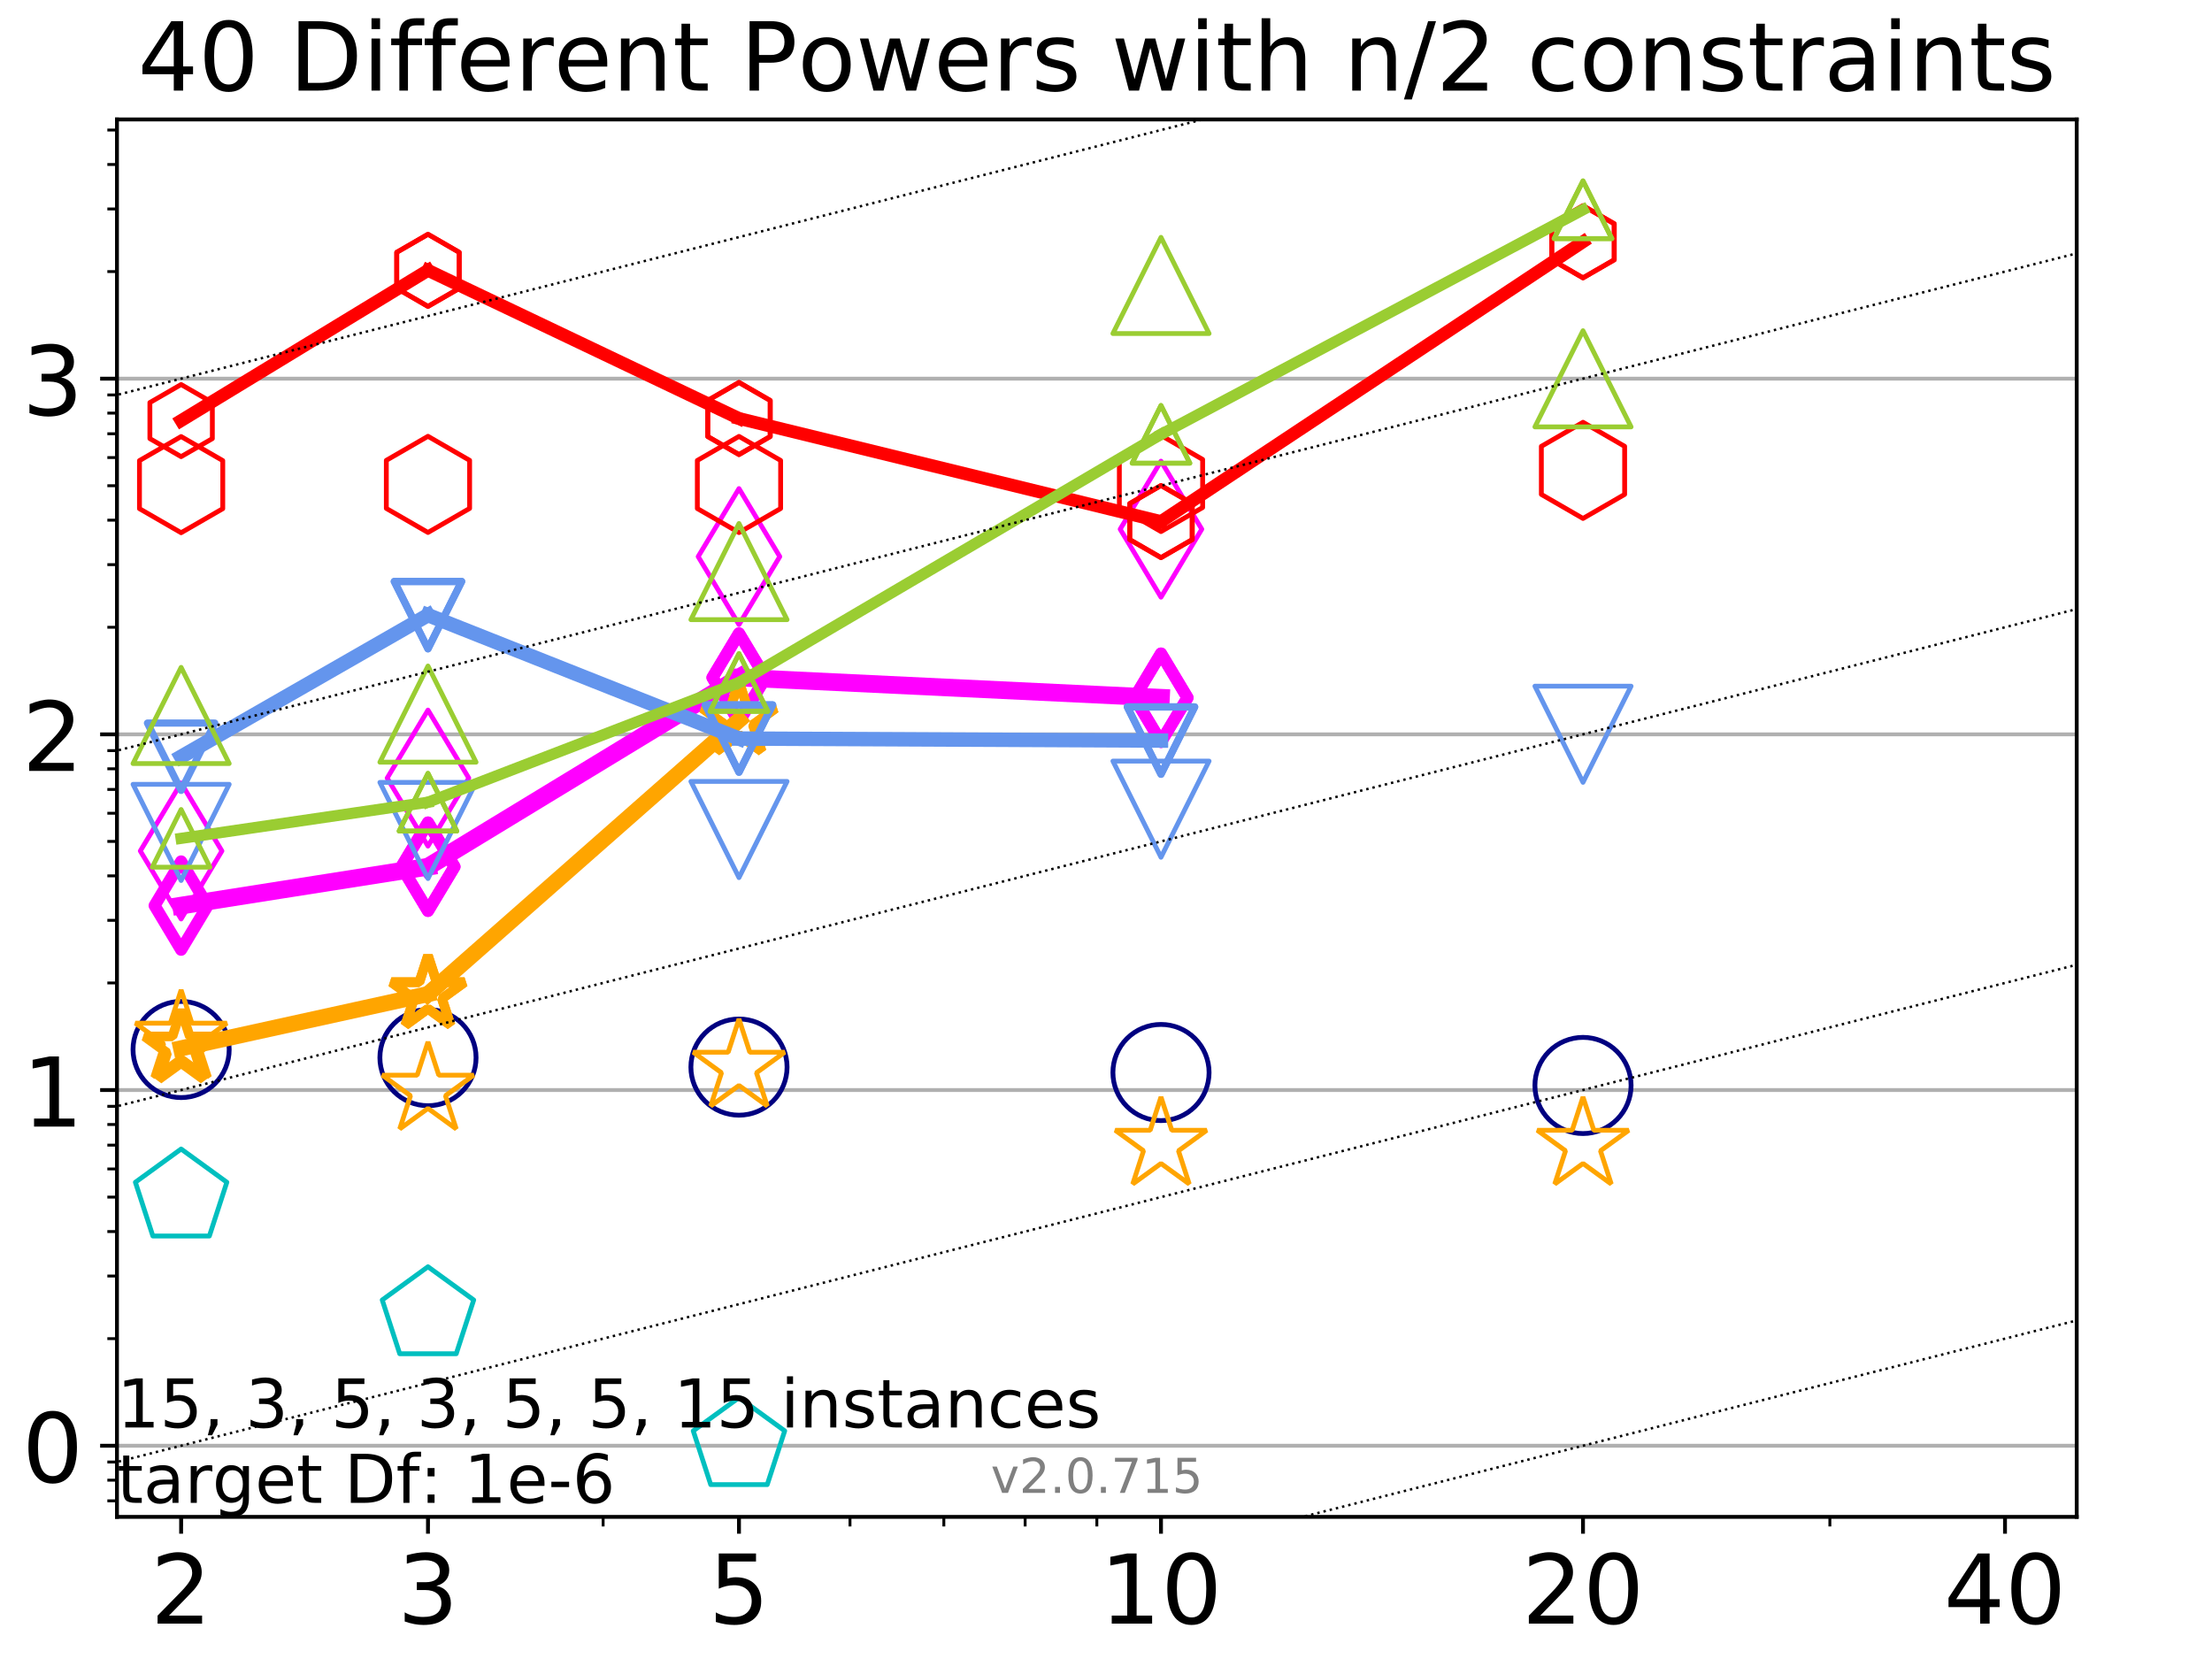 <?xml version="1.0" encoding="utf-8" standalone="no"?>
<!DOCTYPE svg PUBLIC "-//W3C//DTD SVG 1.1//EN"
  "http://www.w3.org/Graphics/SVG/1.1/DTD/svg11.dtd">
<!-- Created with matplotlib (http://matplotlib.org/) -->
<svg height="345pt" version="1.1" viewBox="0 0 460 345" width="460pt" xmlns="http://www.w3.org/2000/svg" xmlns:xlink="http://www.w3.org/1999/xlink">
 <defs>
  <style type="text/css">
*{stroke-linecap:butt;stroke-linejoin:round;}
  </style>
 </defs>
 <g id="figure_1">
  <g id="patch_1">
   <path d="M 0 345.6 
L 460.8 345.6 
L 460.8 0 
L 0 0 
z
" style="fill:#ffffff;"/>
  </g>
  <g id="axes_1">
   <g id="patch_2">
    <path d="M 24.324 315.44 
L 431.868 315.44 
L 431.868 24.84 
L 24.324 24.84 
z
" style="fill:#ffffff;"/>
   </g>
   <g id="matplotlib.axis_1">
    <g id="xtick_1">
     <g id="line2d_1">
      <defs>
       <path d="M 0 0 
L 0 3.5 
" id="me31cb2bac5" style="stroke:#000000;stroke-width:0.8;"/>
      </defs>
      <g>
       <use style="stroke:#000000;stroke-width:0.8;" x="37.664" xlink:href="#me31cb2bac5" y="315.44"/>
      </g>
     </g>
     <g id="text_1">
      <!-- 2 -->
      <defs>
       <path d="M 19.188 8.297 
L 53.609 8.297 
L 53.609 0 
L 7.328 0 
L 7.328 8.297 
Q 12.938 14.109 22.625 23.891 
Q 32.328 33.688 34.812 36.531 
Q 39.547 41.844 41.422 45.531 
Q 43.312 49.219 43.312 52.781 
Q 43.312 58.594 39.234 62.25 
Q 35.156 65.922 28.609 65.922 
Q 23.969 65.922 18.812 64.312 
Q 13.672 62.703 7.812 59.422 
L 7.812 69.391 
Q 13.766 71.781 18.938 73 
Q 24.125 74.219 28.422 74.219 
Q 39.75 74.219 46.484 68.547 
Q 53.219 62.891 53.219 53.422 
Q 53.219 48.922 51.531 44.891 
Q 49.859 40.875 45.406 35.406 
Q 44.188 33.984 37.641 27.219 
Q 31.109 20.453 19.188 8.297 
z
" id="DejaVuSans-32"/>
      </defs>
      <g transform="translate(31.302 337.637)scale(0.2 -0.2)">
       <use xlink:href="#DejaVuSans-32"/>
      </g>
     </g>
    </g>
    <g id="xtick_2">
     <g id="line2d_2">
      <g>
       <use style="stroke:#000000;stroke-width:0.8;" x="89" xlink:href="#me31cb2bac5" y="315.44"/>
      </g>
     </g>
     <g id="text_2">
      <!-- 3 -->
      <defs>
       <path d="M 40.578 39.312 
Q 47.656 37.797 51.625 33 
Q 55.609 28.219 55.609 21.188 
Q 55.609 10.406 48.188 4.484 
Q 40.766 -1.422 27.094 -1.422 
Q 22.516 -1.422 17.656 -0.516 
Q 12.797 0.391 7.625 2.203 
L 7.625 11.719 
Q 11.719 9.328 16.594 8.109 
Q 21.484 6.891 26.812 6.891 
Q 36.078 6.891 40.938 10.547 
Q 45.797 14.203 45.797 21.188 
Q 45.797 27.641 41.281 31.266 
Q 36.766 34.906 28.719 34.906 
L 20.219 34.906 
L 20.219 43.016 
L 29.109 43.016 
Q 36.375 43.016 40.234 45.922 
Q 44.094 48.828 44.094 54.297 
Q 44.094 59.906 40.109 62.906 
Q 36.141 65.922 28.719 65.922 
Q 24.656 65.922 20.016 65.031 
Q 15.375 64.156 9.812 62.312 
L 9.812 71.094 
Q 15.438 72.656 20.344 73.438 
Q 25.25 74.219 29.594 74.219 
Q 40.828 74.219 47.359 69.109 
Q 53.906 64.016 53.906 55.328 
Q 53.906 49.266 50.438 45.094 
Q 46.969 40.922 40.578 39.312 
z
" id="DejaVuSans-33"/>
      </defs>
      <g transform="translate(82.638 337.637)scale(0.2 -0.2)">
       <use xlink:href="#DejaVuSans-33"/>
      </g>
     </g>
    </g>
    <g id="xtick_3">
     <g id="line2d_3">
      <g>
       <use style="stroke:#000000;stroke-width:0.8;" x="153.676" xlink:href="#me31cb2bac5" y="315.44"/>
      </g>
     </g>
     <g id="text_3">
      <!-- 5 -->
      <defs>
       <path d="M 10.797 72.906 
L 49.516 72.906 
L 49.516 64.594 
L 19.828 64.594 
L 19.828 46.734 
Q 21.969 47.469 24.109 47.828 
Q 26.266 48.188 28.422 48.188 
Q 40.625 48.188 47.75 41.5 
Q 54.891 34.812 54.891 23.391 
Q 54.891 11.625 47.562 5.094 
Q 40.234 -1.422 26.906 -1.422 
Q 22.312 -1.422 17.547 -0.641 
Q 12.797 0.141 7.719 1.703 
L 7.719 11.625 
Q 12.109 9.234 16.797 8.062 
Q 21.484 6.891 26.703 6.891 
Q 35.156 6.891 40.078 11.328 
Q 45.016 15.766 45.016 23.391 
Q 45.016 31 40.078 35.438 
Q 35.156 39.891 26.703 39.891 
Q 22.75 39.891 18.812 39.016 
Q 14.891 38.141 10.797 36.281 
z
" id="DejaVuSans-35"/>
      </defs>
      <g transform="translate(147.314 337.637)scale(0.2 -0.2)">
       <use xlink:href="#DejaVuSans-35"/>
      </g>
     </g>
    </g>
    <g id="xtick_4">
     <g id="line2d_4">
      <g>
       <use style="stroke:#000000;stroke-width:0.8;" x="241.436" xlink:href="#me31cb2bac5" y="315.44"/>
      </g>
     </g>
     <g id="text_4">
      <!-- 10 -->
      <defs>
       <path d="M 12.406 8.297 
L 28.516 8.297 
L 28.516 63.922 
L 10.984 60.406 
L 10.984 69.391 
L 28.422 72.906 
L 38.281 72.906 
L 38.281 8.297 
L 54.391 8.297 
L 54.391 0 
L 12.406 0 
z
" id="DejaVuSans-31"/>
       <path d="M 31.781 66.406 
Q 24.172 66.406 20.328 58.906 
Q 16.5 51.422 16.5 36.375 
Q 16.5 21.391 20.328 13.891 
Q 24.172 6.391 31.781 6.391 
Q 39.453 6.391 43.281 13.891 
Q 47.125 21.391 47.125 36.375 
Q 47.125 51.422 43.281 58.906 
Q 39.453 66.406 31.781 66.406 
z
M 31.781 74.219 
Q 44.047 74.219 50.516 64.516 
Q 56.984 54.828 56.984 36.375 
Q 56.984 17.969 50.516 8.266 
Q 44.047 -1.422 31.781 -1.422 
Q 19.531 -1.422 13.062 8.266 
Q 6.594 17.969 6.594 36.375 
Q 6.594 54.828 13.062 64.516 
Q 19.531 74.219 31.781 74.219 
z
" id="DejaVuSans-30"/>
      </defs>
      <g transform="translate(228.711 337.637)scale(0.2 -0.2)">
       <use xlink:href="#DejaVuSans-31"/>
       <use x="63.623" xlink:href="#DejaVuSans-30"/>
      </g>
     </g>
    </g>
    <g id="xtick_5">
     <g id="line2d_5">
      <g>
       <use style="stroke:#000000;stroke-width:0.8;" x="329.195" xlink:href="#me31cb2bac5" y="315.44"/>
      </g>
     </g>
     <g id="text_5">
      <!-- 20 -->
      <g transform="translate(316.47 337.637)scale(0.2 -0.2)">
       <use xlink:href="#DejaVuSans-32"/>
       <use x="63.623" xlink:href="#DejaVuSans-30"/>
      </g>
     </g>
    </g>
    <g id="xtick_6">
     <g id="line2d_6">
      <g>
       <use style="stroke:#000000;stroke-width:0.8;" x="416.955" xlink:href="#me31cb2bac5" y="315.44"/>
      </g>
     </g>
     <g id="text_6">
      <!-- 40 -->
      <defs>
       <path d="M 37.797 64.312 
L 12.891 25.391 
L 37.797 25.391 
z
M 35.203 72.906 
L 47.609 72.906 
L 47.609 25.391 
L 58.016 25.391 
L 58.016 17.188 
L 47.609 17.188 
L 47.609 0 
L 37.797 0 
L 37.797 17.188 
L 4.891 17.188 
L 4.891 26.703 
z
" id="DejaVuSans-34"/>
      </defs>
      <g transform="translate(404.23 337.637)scale(0.2 -0.2)">
       <use xlink:href="#DejaVuSans-34"/>
       <use x="63.623" xlink:href="#DejaVuSans-30"/>
      </g>
     </g>
    </g>
    <g id="xtick_7">
     <g id="line2d_7">
      <defs>
       <path d="M 0 0 
L 0 2 
" id="m5961214763" style="stroke:#000000;stroke-width:0.6;"/>
      </defs>
      <g>
       <use style="stroke:#000000;stroke-width:0.6;" x="37.664" xlink:href="#m5961214763" y="315.44"/>
      </g>
     </g>
    </g>
    <g id="xtick_8">
     <g id="line2d_8">
      <g>
       <use style="stroke:#000000;stroke-width:0.6;" x="89" xlink:href="#m5961214763" y="315.44"/>
      </g>
     </g>
    </g>
    <g id="xtick_9">
     <g id="line2d_9">
      <g>
       <use style="stroke:#000000;stroke-width:0.6;" x="125.424" xlink:href="#m5961214763" y="315.44"/>
      </g>
     </g>
    </g>
    <g id="xtick_10">
     <g id="line2d_10">
      <g>
       <use style="stroke:#000000;stroke-width:0.6;" x="153.676" xlink:href="#m5961214763" y="315.44"/>
      </g>
     </g>
    </g>
    <g id="xtick_11">
     <g id="line2d_11">
      <g>
       <use style="stroke:#000000;stroke-width:0.6;" x="176.76" xlink:href="#m5961214763" y="315.44"/>
      </g>
     </g>
    </g>
    <g id="xtick_12">
     <g id="line2d_12">
      <g>
       <use style="stroke:#000000;stroke-width:0.6;" x="196.277" xlink:href="#m5961214763" y="315.44"/>
      </g>
     </g>
    </g>
    <g id="xtick_13">
     <g id="line2d_13">
      <g>
       <use style="stroke:#000000;stroke-width:0.6;" x="213.183" xlink:href="#m5961214763" y="315.44"/>
      </g>
     </g>
    </g>
    <g id="xtick_14">
     <g id="line2d_14">
      <g>
       <use style="stroke:#000000;stroke-width:0.6;" x="228.096" xlink:href="#m5961214763" y="315.44"/>
      </g>
     </g>
    </g>
    <g id="xtick_15">
     <g id="line2d_15">
      <g>
       <use style="stroke:#000000;stroke-width:0.6;" x="329.195" xlink:href="#m5961214763" y="315.44"/>
      </g>
     </g>
    </g>
    <g id="xtick_16">
     <g id="line2d_16">
      <g>
       <use style="stroke:#000000;stroke-width:0.6;" x="380.532" xlink:href="#m5961214763" y="315.44"/>
      </g>
     </g>
    </g>
    <g id="xtick_17">
     <g id="line2d_17">
      <g>
       <use style="stroke:#000000;stroke-width:0.6;" x="416.955" xlink:href="#m5961214763" y="315.44"/>
      </g>
     </g>
    </g>
   </g>
   <g id="matplotlib.axis_2">
    <g id="ytick_1">
     <g id="line2d_18">
      <path clip-path="url(#p7d38d226ca)" d="M 24.324 300.646 
L 431.868 300.646 
" style="fill:none;stroke:#b0b0b0;stroke-linecap:square;stroke-width:0.8;"/>
     </g>
     <g id="line2d_19">
      <defs>
       <path d="M 0 0 
L -3.5 0 
" id="m5984cb9bba" style="stroke:#000000;stroke-width:0.8;"/>
      </defs>
      <g>
       <use style="stroke:#000000;stroke-width:0.8;" x="24.324" xlink:href="#m5984cb9bba" y="300.646"/>
      </g>
     </g>
     <g id="text_7">
      <!-- 0 -->
      <g transform="translate(4.599 308.245)scale(0.2 -0.2)">
       <use xlink:href="#DejaVuSans-30"/>
      </g>
     </g>
    </g>
    <g id="ytick_2">
     <g id="line2d_20">
      <path clip-path="url(#p7d38d226ca)" d="M 24.324 226.678 
L 431.868 226.678 
" style="fill:none;stroke:#b0b0b0;stroke-linecap:square;stroke-width:0.8;"/>
     </g>
     <g id="line2d_21">
      <g>
       <use style="stroke:#000000;stroke-width:0.8;" x="24.324" xlink:href="#m5984cb9bba" y="226.678"/>
      </g>
     </g>
     <g id="text_8">
      <!-- 1 -->
      <g transform="translate(4.599 234.277)scale(0.2 -0.2)">
       <use xlink:href="#DejaVuSans-31"/>
      </g>
     </g>
    </g>
    <g id="ytick_3">
     <g id="line2d_22">
      <path clip-path="url(#p7d38d226ca)" d="M 24.324 152.71 
L 431.868 152.71 
" style="fill:none;stroke:#b0b0b0;stroke-linecap:square;stroke-width:0.8;"/>
     </g>
     <g id="line2d_23">
      <g>
       <use style="stroke:#000000;stroke-width:0.8;" x="24.324" xlink:href="#m5984cb9bba" y="152.71"/>
      </g>
     </g>
     <g id="text_9">
      <!-- 2 -->
      <g transform="translate(4.599 160.309)scale(0.2 -0.2)">
       <use xlink:href="#DejaVuSans-32"/>
      </g>
     </g>
    </g>
    <g id="ytick_4">
     <g id="line2d_24">
      <path clip-path="url(#p7d38d226ca)" d="M 24.324 78.742 
L 431.868 78.742 
" style="fill:none;stroke:#b0b0b0;stroke-linecap:square;stroke-width:0.8;"/>
     </g>
     <g id="line2d_25">
      <g>
       <use style="stroke:#000000;stroke-width:0.8;" x="24.324" xlink:href="#m5984cb9bba" y="78.742"/>
      </g>
     </g>
     <g id="text_10">
      <!-- 3 -->
      <g transform="translate(4.599 86.34)scale(0.2 -0.2)">
       <use xlink:href="#DejaVuSans-33"/>
      </g>
     </g>
    </g>
    <g id="ytick_5">
     <g id="line2d_26">
      <defs>
       <path d="M 0 0 
L -2 0 
" id="mfa38aaf4de" style="stroke:#000000;stroke-width:0.6;"/>
      </defs>
      <g>
       <use style="stroke:#000000;stroke-width:0.6;" x="24.324" xlink:href="#mfa38aaf4de" y="312.104"/>
      </g>
     </g>
    </g>
    <g id="ytick_6">
     <g id="line2d_27">
      <g>
       <use style="stroke:#000000;stroke-width:0.6;" x="24.324" xlink:href="#mfa38aaf4de" y="307.815"/>
      </g>
     </g>
    </g>
    <g id="ytick_7">
     <g id="line2d_28">
      <g>
       <use style="stroke:#000000;stroke-width:0.6;" x="24.324" xlink:href="#mfa38aaf4de" y="304.031"/>
      </g>
     </g>
    </g>
    <g id="ytick_8">
     <g id="line2d_29">
      <g>
       <use style="stroke:#000000;stroke-width:0.6;" x="24.324" xlink:href="#mfa38aaf4de" y="278.38"/>
      </g>
     </g>
    </g>
    <g id="ytick_9">
     <g id="line2d_30">
      <g>
       <use style="stroke:#000000;stroke-width:0.6;" x="24.324" xlink:href="#mfa38aaf4de" y="265.355"/>
      </g>
     </g>
    </g>
    <g id="ytick_10">
     <g id="line2d_31">
      <g>
       <use style="stroke:#000000;stroke-width:0.6;" x="24.324" xlink:href="#mfa38aaf4de" y="256.113"/>
      </g>
     </g>
    </g>
    <g id="ytick_11">
     <g id="line2d_32">
      <g>
       <use style="stroke:#000000;stroke-width:0.6;" x="24.324" xlink:href="#mfa38aaf4de" y="248.945"/>
      </g>
     </g>
    </g>
    <g id="ytick_12">
     <g id="line2d_33">
      <g>
       <use style="stroke:#000000;stroke-width:0.6;" x="24.324" xlink:href="#mfa38aaf4de" y="243.088"/>
      </g>
     </g>
    </g>
    <g id="ytick_13">
     <g id="line2d_34">
      <g>
       <use style="stroke:#000000;stroke-width:0.6;" x="24.324" xlink:href="#mfa38aaf4de" y="238.136"/>
      </g>
     </g>
    </g>
    <g id="ytick_14">
     <g id="line2d_35">
      <g>
       <use style="stroke:#000000;stroke-width:0.6;" x="24.324" xlink:href="#mfa38aaf4de" y="233.846"/>
      </g>
     </g>
    </g>
    <g id="ytick_15">
     <g id="line2d_36">
      <g>
       <use style="stroke:#000000;stroke-width:0.6;" x="24.324" xlink:href="#mfa38aaf4de" y="230.063"/>
      </g>
     </g>
    </g>
    <g id="ytick_16">
     <g id="line2d_37">
      <g>
       <use style="stroke:#000000;stroke-width:0.6;" x="24.324" xlink:href="#mfa38aaf4de" y="204.412"/>
      </g>
     </g>
    </g>
    <g id="ytick_17">
     <g id="line2d_38">
      <g>
       <use style="stroke:#000000;stroke-width:0.6;" x="24.324" xlink:href="#mfa38aaf4de" y="191.386"/>
      </g>
     </g>
    </g>
    <g id="ytick_18">
     <g id="line2d_39">
      <g>
       <use style="stroke:#000000;stroke-width:0.6;" x="24.324" xlink:href="#mfa38aaf4de" y="182.145"/>
      </g>
     </g>
    </g>
    <g id="ytick_19">
     <g id="line2d_40">
      <g>
       <use style="stroke:#000000;stroke-width:0.6;" x="24.324" xlink:href="#mfa38aaf4de" y="174.977"/>
      </g>
     </g>
    </g>
    <g id="ytick_20">
     <g id="line2d_41">
      <g>
       <use style="stroke:#000000;stroke-width:0.6;" x="24.324" xlink:href="#mfa38aaf4de" y="169.12"/>
      </g>
     </g>
    </g>
    <g id="ytick_21">
     <g id="line2d_42">
      <g>
       <use style="stroke:#000000;stroke-width:0.6;" x="24.324" xlink:href="#mfa38aaf4de" y="164.168"/>
      </g>
     </g>
    </g>
    <g id="ytick_22">
     <g id="line2d_43">
      <g>
       <use style="stroke:#000000;stroke-width:0.6;" x="24.324" xlink:href="#mfa38aaf4de" y="159.878"/>
      </g>
     </g>
    </g>
    <g id="ytick_23">
     <g id="line2d_44">
      <g>
       <use style="stroke:#000000;stroke-width:0.6;" x="24.324" xlink:href="#mfa38aaf4de" y="156.095"/>
      </g>
     </g>
    </g>
    <g id="ytick_24">
     <g id="line2d_45">
      <g>
       <use style="stroke:#000000;stroke-width:0.6;" x="24.324" xlink:href="#mfa38aaf4de" y="130.443"/>
      </g>
     </g>
    </g>
    <g id="ytick_25">
     <g id="line2d_46">
      <g>
       <use style="stroke:#000000;stroke-width:0.6;" x="24.324" xlink:href="#mfa38aaf4de" y="117.418"/>
      </g>
     </g>
    </g>
    <g id="ytick_26">
     <g id="line2d_47">
      <g>
       <use style="stroke:#000000;stroke-width:0.6;" x="24.324" xlink:href="#mfa38aaf4de" y="108.177"/>
      </g>
     </g>
    </g>
    <g id="ytick_27">
     <g id="line2d_48">
      <g>
       <use style="stroke:#000000;stroke-width:0.6;" x="24.324" xlink:href="#mfa38aaf4de" y="101.009"/>
      </g>
     </g>
    </g>
    <g id="ytick_28">
     <g id="line2d_49">
      <g>
       <use style="stroke:#000000;stroke-width:0.6;" x="24.324" xlink:href="#mfa38aaf4de" y="95.152"/>
      </g>
     </g>
    </g>
    <g id="ytick_29">
     <g id="line2d_50">
      <g>
       <use style="stroke:#000000;stroke-width:0.6;" x="24.324" xlink:href="#mfa38aaf4de" y="90.2"/>
      </g>
     </g>
    </g>
    <g id="ytick_30">
     <g id="line2d_51">
      <g>
       <use style="stroke:#000000;stroke-width:0.6;" x="24.324" xlink:href="#mfa38aaf4de" y="85.91"/>
      </g>
     </g>
    </g>
    <g id="ytick_31">
     <g id="line2d_52">
      <g>
       <use style="stroke:#000000;stroke-width:0.6;" x="24.324" xlink:href="#mfa38aaf4de" y="82.127"/>
      </g>
     </g>
    </g>
    <g id="ytick_32">
     <g id="line2d_53">
      <g>
       <use style="stroke:#000000;stroke-width:0.6;" x="24.324" xlink:href="#mfa38aaf4de" y="56.475"/>
      </g>
     </g>
    </g>
    <g id="ytick_33">
     <g id="line2d_54">
      <g>
       <use style="stroke:#000000;stroke-width:0.6;" x="24.324" xlink:href="#mfa38aaf4de" y="43.45"/>
      </g>
     </g>
    </g>
    <g id="ytick_34">
     <g id="line2d_55">
      <g>
       <use style="stroke:#000000;stroke-width:0.6;" x="24.324" xlink:href="#mfa38aaf4de" y="34.209"/>
      </g>
     </g>
    </g>
    <g id="ytick_35">
     <g id="line2d_56">
      <g>
       <use style="stroke:#000000;stroke-width:0.6;" x="24.324" xlink:href="#mfa38aaf4de" y="27.04"/>
      </g>
     </g>
    </g>
   </g>
   <g id="line2d_57"/>
   <g id="line2d_58">
    <defs>
     <path d="M 0 10 
C 2.652 10 5.196 8.946 7.071 7.071 
C 8.946 5.196 10 2.652 10 0 
C 10 -2.652 8.946 -5.196 7.071 -7.071 
C 5.196 -8.946 2.652 -10 0 -10 
C -2.652 -10 -5.196 -8.946 -7.071 -7.071 
C -8.946 -5.196 -10 -2.652 -10 0 
C -10 2.652 -8.946 5.196 -7.071 7.071 
C -5.196 8.946 -2.652 10 0 10 
z
" id="m5e7eabd051" style="stroke:#000080;"/>
    </defs>
    <g clip-path="url(#p7d38d226ca)">
     <use style="fill:none;stroke:#000080;" x="37.664" xlink:href="#m5e7eabd051" y="218.25"/>
     <use style="fill:none;stroke:#000080;" x="89" xlink:href="#m5e7eabd051" y="219.941"/>
     <use style="fill:none;stroke:#000080;" x="153.676" xlink:href="#m5e7eabd051" y="221.91"/>
     <use style="fill:none;stroke:#000080;" x="241.436" xlink:href="#m5e7eabd051" y="223.038"/>
     <use style="fill:none;stroke:#000080;" x="329.195" xlink:href="#m5e7eabd051" y="225.729"/>
    </g>
   </g>
   <g id="line2d_59">
    <path clip-path="url(#p7d38d226ca)" d="M 37.664 188.325 
L 89 180.239 
" style="fill:none;stroke:#ff00ff;stroke-linecap:square;stroke-width:3.667;"/>
    <defs>
     <path d="M -0 9.192 
L 5.515 0 
L 0 -9.192 
L -5.515 -0 
z
" id="m691203fb53" style="stroke:#ff00ff;stroke-linejoin:miter;stroke-width:2.5;"/>
    </defs>
    <g clip-path="url(#p7d38d226ca)">
     <use style="fill:none;stroke:#ff00ff;stroke-linejoin:miter;stroke-width:2.5;" x="37.664" xlink:href="#m691203fb53" y="188.325"/>
     <use style="fill:none;stroke:#ff00ff;stroke-linejoin:miter;stroke-width:2.5;" x="89" xlink:href="#m691203fb53" y="180.239"/>
    </g>
   </g>
   <g id="line2d_60">
    <path clip-path="url(#p7d38d226ca)" d="M 89 180.239 
L 153.676 140.907 
" style="fill:none;stroke:#ff00ff;stroke-linecap:square;stroke-width:3.667;"/>
    <g clip-path="url(#p7d38d226ca)">
     <use style="fill:none;stroke:#ff00ff;stroke-linejoin:miter;stroke-width:2.5;" x="89" xlink:href="#m691203fb53" y="180.239"/>
     <use style="fill:none;stroke:#ff00ff;stroke-linejoin:miter;stroke-width:2.5;" x="153.676" xlink:href="#m691203fb53" y="140.907"/>
    </g>
   </g>
   <g id="line2d_61">
    <path clip-path="url(#p7d38d226ca)" d="M 153.676 140.907 
L 241.436 145.099 
" style="fill:none;stroke:#ff00ff;stroke-linecap:square;stroke-width:3.667;"/>
    <g clip-path="url(#p7d38d226ca)">
     <use style="fill:none;stroke:#ff00ff;stroke-linejoin:miter;stroke-width:2.5;" x="153.676" xlink:href="#m691203fb53" y="140.907"/>
     <use style="fill:none;stroke:#ff00ff;stroke-linejoin:miter;stroke-width:2.5;" x="241.436" xlink:href="#m691203fb53" y="145.099"/>
    </g>
   </g>
   <g id="line2d_62">
    <path clip-path="url(#p7d38d226ca)" d="M 241.436 145.099 
" style="fill:none;stroke:#ff00ff;stroke-linecap:square;stroke-width:3.667;"/>
    <g clip-path="url(#p7d38d226ca)">
     <use style="fill:none;stroke:#ff00ff;stroke-linejoin:miter;stroke-width:2.5;" x="241.436" xlink:href="#m691203fb53" y="145.099"/>
    </g>
   </g>
   <g id="line2d_63"/>
   <g id="line2d_64">
    <defs>
     <path d="M -0 14.142 
L 8.485 0 
L -0 -14.142 
L -8.485 -0 
z
" id="me749c77540" style="stroke:#ff00ff;stroke-linejoin:miter;"/>
    </defs>
    <g clip-path="url(#p7d38d226ca)">
     <use style="fill:none;stroke:#ff00ff;stroke-linejoin:miter;" x="37.664" xlink:href="#me749c77540" y="176.964"/>
     <use style="fill:none;stroke:#ff00ff;stroke-linejoin:miter;" x="89" xlink:href="#me749c77540" y="161.809"/>
     <use style="fill:none;stroke:#ff00ff;stroke-linejoin:miter;" x="153.676" xlink:href="#me749c77540" y="115.749"/>
     <use style="fill:none;stroke:#ff00ff;stroke-linejoin:miter;" x="241.436" xlink:href="#me749c77540" y="110.045"/>
    </g>
   </g>
   <g id="line2d_65">
    <path clip-path="url(#p7d38d226ca)" d="M 37.664 218.004 
L 89 206.724 
" style="fill:none;stroke:#ffa500;stroke-linecap:square;stroke-width:3.333;"/>
    <defs>
     <path d="M 0 -8 
L -1.796 -2.472 
L -7.608 -2.472 
L -2.906 0.944 
L -4.702 6.472 
L -0 3.056 
L 4.702 6.472 
L 2.906 0.944 
L 7.608 -2.472 
L 1.796 -2.472 
z
" id="mfdd3f9d617" style="stroke:#ffa500;stroke-linejoin:bevel;stroke-width:2;"/>
    </defs>
    <g clip-path="url(#p7d38d226ca)">
     <use style="fill:none;stroke:#ffa500;stroke-linejoin:bevel;stroke-width:2;" x="37.664" xlink:href="#mfdd3f9d617" y="218.004"/>
     <use style="fill:none;stroke:#ffa500;stroke-linejoin:bevel;stroke-width:2;" x="89" xlink:href="#mfdd3f9d617" y="206.724"/>
    </g>
   </g>
   <g id="line2d_66">
    <path clip-path="url(#p7d38d226ca)" d="M 89 206.724 
L 153.676 149.765 
" style="fill:none;stroke:#ffa500;stroke-linecap:square;stroke-width:3.333;"/>
    <g clip-path="url(#p7d38d226ca)">
     <use style="fill:none;stroke:#ffa500;stroke-linejoin:bevel;stroke-width:2;" x="89" xlink:href="#mfdd3f9d617" y="206.724"/>
     <use style="fill:none;stroke:#ffa500;stroke-linejoin:bevel;stroke-width:2;" x="153.676" xlink:href="#mfdd3f9d617" y="149.765"/>
    </g>
   </g>
   <g id="line2d_67">
    <path clip-path="url(#p7d38d226ca)" d="M 153.676 149.765 
" style="fill:none;stroke:#ffa500;stroke-linecap:square;stroke-width:3.333;"/>
    <g clip-path="url(#p7d38d226ca)">
     <use style="fill:none;stroke:#ffa500;stroke-linejoin:bevel;stroke-width:2;" x="153.676" xlink:href="#mfdd3f9d617" y="149.765"/>
    </g>
   </g>
   <g id="line2d_68"/>
   <g id="line2d_69">
    <defs>
     <path d="M 0 -10 
L -2.245 -3.09 
L -9.511 -3.09 
L -3.633 1.18 
L -5.878 8.09 
L -0 3.82 
L 5.878 8.09 
L 3.633 1.18 
L 9.511 -3.09 
L 2.245 -3.09 
z
" id="md778d8f435" style="stroke:#ffa500;stroke-linejoin:bevel;"/>
    </defs>
    <g clip-path="url(#p7d38d226ca)">
     <use style="fill:none;stroke:#ffa500;stroke-linejoin:bevel;" x="37.664" xlink:href="#md778d8f435" y="215.869"/>
     <use style="fill:none;stroke:#ffa500;stroke-linejoin:bevel;" x="89" xlink:href="#md778d8f435" y="226.678"/>
     <use style="fill:none;stroke:#ffa500;stroke-linejoin:bevel;" x="153.676" xlink:href="#md778d8f435" y="221.91"/>
     <use style="fill:none;stroke:#ffa500;stroke-linejoin:bevel;" x="241.436" xlink:href="#md778d8f435" y="238.136"/>
     <use style="fill:none;stroke:#ffa500;stroke-linejoin:bevel;" x="329.195" xlink:href="#md778d8f435" y="238.136"/>
    </g>
   </g>
   <g id="line2d_70">
    <path clip-path="url(#p7d38d226ca)" d="M 37.664 157.369 
L 89 127.922 
" style="fill:none;stroke:#6495ed;stroke-linecap:square;stroke-width:3;"/>
    <defs>
     <path d="M -0 7 
L 7 -7 
L -7 -7 
z
" id="m93764f4c2e" style="stroke:#6495ed;stroke-linejoin:miter;stroke-width:1.5;"/>
    </defs>
    <g clip-path="url(#p7d38d226ca)">
     <use style="fill:none;stroke:#6495ed;stroke-linejoin:miter;stroke-width:1.5;" x="37.664" xlink:href="#m93764f4c2e" y="157.369"/>
     <use style="fill:none;stroke:#6495ed;stroke-linejoin:miter;stroke-width:1.5;" x="89" xlink:href="#m93764f4c2e" y="127.922"/>
    </g>
   </g>
   <g id="line2d_71">
    <path clip-path="url(#p7d38d226ca)" d="M 89 127.922 
L 153.676 153.589 
" style="fill:none;stroke:#6495ed;stroke-linecap:square;stroke-width:3;"/>
    <g clip-path="url(#p7d38d226ca)">
     <use style="fill:none;stroke:#6495ed;stroke-linejoin:miter;stroke-width:1.5;" x="89" xlink:href="#m93764f4c2e" y="127.922"/>
     <use style="fill:none;stroke:#6495ed;stroke-linejoin:miter;stroke-width:1.5;" x="153.676" xlink:href="#m93764f4c2e" y="153.589"/>
    </g>
   </g>
   <g id="line2d_72">
    <path clip-path="url(#p7d38d226ca)" d="M 153.676 153.589 
L 241.436 154.01 
" style="fill:none;stroke:#6495ed;stroke-linecap:square;stroke-width:3;"/>
    <g clip-path="url(#p7d38d226ca)">
     <use style="fill:none;stroke:#6495ed;stroke-linejoin:miter;stroke-width:1.5;" x="153.676" xlink:href="#m93764f4c2e" y="153.589"/>
     <use style="fill:none;stroke:#6495ed;stroke-linejoin:miter;stroke-width:1.5;" x="241.436" xlink:href="#m93764f4c2e" y="154.01"/>
    </g>
   </g>
   <g id="line2d_73">
    <path clip-path="url(#p7d38d226ca)" d="M 241.436 154.01 
" style="fill:none;stroke:#6495ed;stroke-linecap:square;stroke-width:3;"/>
    <g clip-path="url(#p7d38d226ca)">
     <use style="fill:none;stroke:#6495ed;stroke-linejoin:miter;stroke-width:1.5;" x="241.436" xlink:href="#m93764f4c2e" y="154.01"/>
    </g>
   </g>
   <g id="line2d_74"/>
   <g id="line2d_75">
    <defs>
     <path d="M -0 10 
L 10 -10 
L -10 -10 
z
" id="m1d8cbbb22a" style="stroke:#6495ed;stroke-linejoin:miter;"/>
    </defs>
    <g clip-path="url(#p7d38d226ca)">
     <use style="fill:none;stroke:#6495ed;stroke-linejoin:miter;" x="37.664" xlink:href="#m1d8cbbb22a" y="173.105"/>
     <use style="fill:none;stroke:#6495ed;stroke-linejoin:miter;" x="89" xlink:href="#m1d8cbbb22a" y="172.703"/>
     <use style="fill:none;stroke:#6495ed;stroke-linejoin:miter;" x="153.676" xlink:href="#m1d8cbbb22a" y="172.504"/>
     <use style="fill:none;stroke:#6495ed;stroke-linejoin:miter;" x="241.436" xlink:href="#m1d8cbbb22a" y="168.274"/>
     <use style="fill:none;stroke:#6495ed;stroke-linejoin:miter;" x="329.195" xlink:href="#m1d8cbbb22a" y="152.694"/>
    </g>
   </g>
   <g id="line2d_76">
    <path clip-path="url(#p7d38d226ca)" d="M 37.664 87.463 
L 89 56.219 
" style="fill:none;stroke:#ff0000;stroke-linecap:square;stroke-width:2.667;"/>
    <defs>
     <path d="M 0 -7.5 
L -6.495 -3.75 
L -6.495 3.75 
L -0 7.5 
L 6.495 3.75 
L 6.495 -3.75 
z
" id="m87d4181104" style="stroke:#ff0000;stroke-linejoin:miter;"/>
    </defs>
    <g clip-path="url(#p7d38d226ca)">
     <use style="fill:none;stroke:#ff0000;stroke-linejoin:miter;" x="37.664" xlink:href="#m87d4181104" y="87.463"/>
     <use style="fill:none;stroke:#ff0000;stroke-linejoin:miter;" x="89" xlink:href="#m87d4181104" y="56.219"/>
    </g>
   </g>
   <g id="line2d_77">
    <path clip-path="url(#p7d38d226ca)" d="M 89 56.219 
L 153.676 87.03 
" style="fill:none;stroke:#ff0000;stroke-linecap:square;stroke-width:2.667;"/>
    <g clip-path="url(#p7d38d226ca)">
     <use style="fill:none;stroke:#ff0000;stroke-linejoin:miter;" x="89" xlink:href="#m87d4181104" y="56.219"/>
     <use style="fill:none;stroke:#ff0000;stroke-linejoin:miter;" x="153.676" xlink:href="#m87d4181104" y="87.03"/>
    </g>
   </g>
   <g id="line2d_78">
    <path clip-path="url(#p7d38d226ca)" d="M 153.676 87.03 
L 241.436 108.465 
" style="fill:none;stroke:#ff0000;stroke-linecap:square;stroke-width:2.667;"/>
    <g clip-path="url(#p7d38d226ca)">
     <use style="fill:none;stroke:#ff0000;stroke-linejoin:miter;" x="153.676" xlink:href="#m87d4181104" y="87.03"/>
     <use style="fill:none;stroke:#ff0000;stroke-linejoin:miter;" x="241.436" xlink:href="#m87d4181104" y="108.465"/>
    </g>
   </g>
   <g id="line2d_79">
    <path clip-path="url(#p7d38d226ca)" d="M 241.436 108.465 
L 329.195 50.281 
" style="fill:none;stroke:#ff0000;stroke-linecap:square;stroke-width:2.667;"/>
    <g clip-path="url(#p7d38d226ca)">
     <use style="fill:none;stroke:#ff0000;stroke-linejoin:miter;" x="241.436" xlink:href="#m87d4181104" y="108.465"/>
     <use style="fill:none;stroke:#ff0000;stroke-linejoin:miter;" x="329.195" xlink:href="#m87d4181104" y="50.281"/>
    </g>
   </g>
   <g id="line2d_80">
    <path clip-path="url(#p7d38d226ca)" d="M 329.195 50.281 
" style="fill:none;stroke:#ff0000;stroke-linecap:square;stroke-width:2.667;"/>
    <g clip-path="url(#p7d38d226ca)">
     <use style="fill:none;stroke:#ff0000;stroke-linejoin:miter;" x="329.195" xlink:href="#m87d4181104" y="50.281"/>
    </g>
   </g>
   <g id="line2d_81"/>
   <g id="line2d_82">
    <defs>
     <path d="M 0 -10 
L -8.66 -5 
L -8.66 5 
L -0 10 
L 8.66 5 
L 8.66 -5 
z
" id="m1662362f55" style="stroke:#ff0000;stroke-linejoin:miter;"/>
    </defs>
    <g clip-path="url(#p7d38d226ca)">
     <use style="fill:none;stroke:#ff0000;stroke-linejoin:miter;" x="37.664" xlink:href="#m1662362f55" y="100.784"/>
     <use style="fill:none;stroke:#ff0000;stroke-linejoin:miter;" x="89" xlink:href="#m1662362f55" y="100.731"/>
     <use style="fill:none;stroke:#ff0000;stroke-linejoin:miter;" x="153.676" xlink:href="#m1662362f55" y="100.753"/>
     <use style="fill:none;stroke:#ff0000;stroke-linejoin:miter;" x="241.436" xlink:href="#m1662362f55" y="100.543"/>
     <use style="fill:none;stroke:#ff0000;stroke-linejoin:miter;" x="329.195" xlink:href="#m1662362f55" y="97.816"/>
    </g>
   </g>
   <g id="line2d_83">
    <path clip-path="url(#p7d38d226ca)" d="M 37.664 174.341 
L 89 166.824 
" style="fill:none;stroke:#9acd32;stroke-linecap:square;stroke-width:2.333;"/>
    <defs>
     <path d="M 0 -6 
L -6 6 
L 6 6 
z
" id="m3f791a0fa1" style="stroke:#9acd32;stroke-linejoin:miter;"/>
    </defs>
    <g clip-path="url(#p7d38d226ca)">
     <use style="fill:none;stroke:#9acd32;stroke-linejoin:miter;" x="37.664" xlink:href="#m3f791a0fa1" y="174.341"/>
     <use style="fill:none;stroke:#9acd32;stroke-linejoin:miter;" x="89" xlink:href="#m3f791a0fa1" y="166.824"/>
    </g>
   </g>
   <g id="line2d_84">
    <path clip-path="url(#p7d38d226ca)" d="M 89 166.824 
L 153.676 141.932 
" style="fill:none;stroke:#9acd32;stroke-linecap:square;stroke-width:2.333;"/>
    <g clip-path="url(#p7d38d226ca)">
     <use style="fill:none;stroke:#9acd32;stroke-linejoin:miter;" x="89" xlink:href="#m3f791a0fa1" y="166.824"/>
     <use style="fill:none;stroke:#9acd32;stroke-linejoin:miter;" x="153.676" xlink:href="#m3f791a0fa1" y="141.932"/>
    </g>
   </g>
   <g id="line2d_85">
    <path clip-path="url(#p7d38d226ca)" d="M 153.676 141.932 
L 241.436 90.322 
" style="fill:none;stroke:#9acd32;stroke-linecap:square;stroke-width:2.333;"/>
    <g clip-path="url(#p7d38d226ca)">
     <use style="fill:none;stroke:#9acd32;stroke-linejoin:miter;" x="153.676" xlink:href="#m3f791a0fa1" y="141.932"/>
     <use style="fill:none;stroke:#9acd32;stroke-linejoin:miter;" x="241.436" xlink:href="#m3f791a0fa1" y="90.322"/>
    </g>
   </g>
   <g id="line2d_86">
    <path clip-path="url(#p7d38d226ca)" d="M 241.436 90.322 
L 329.195 43.617 
" style="fill:none;stroke:#9acd32;stroke-linecap:square;stroke-width:2.333;"/>
    <g clip-path="url(#p7d38d226ca)">
     <use style="fill:none;stroke:#9acd32;stroke-linejoin:miter;" x="241.436" xlink:href="#m3f791a0fa1" y="90.322"/>
     <use style="fill:none;stroke:#9acd32;stroke-linejoin:miter;" x="329.195" xlink:href="#m3f791a0fa1" y="43.617"/>
    </g>
   </g>
   <g id="line2d_87">
    <path clip-path="url(#p7d38d226ca)" d="M 329.195 43.617 
" style="fill:none;stroke:#9acd32;stroke-linecap:square;stroke-width:2.333;"/>
    <g clip-path="url(#p7d38d226ca)">
     <use style="fill:none;stroke:#9acd32;stroke-linejoin:miter;" x="329.195" xlink:href="#m3f791a0fa1" y="43.617"/>
    </g>
   </g>
   <g id="line2d_88"/>
   <g id="line2d_89">
    <defs>
     <path d="M 0 -10 
L -10 10 
L 10 10 
z
" id="m19d69ce057" style="stroke:#9acd32;stroke-linejoin:miter;"/>
    </defs>
    <g clip-path="url(#p7d38d226ca)">
     <use style="fill:none;stroke:#9acd32;stroke-linejoin:miter;" x="37.664" xlink:href="#m19d69ce057" y="148.784"/>
     <use style="fill:none;stroke:#9acd32;stroke-linejoin:miter;" x="89" xlink:href="#m19d69ce057" y="148.501"/>
     <use style="fill:none;stroke:#9acd32;stroke-linejoin:miter;" x="153.676" xlink:href="#m19d69ce057" y="118.864"/>
     <use style="fill:none;stroke:#9acd32;stroke-linejoin:miter;" x="241.436" xlink:href="#m19d69ce057" y="59.361"/>
     <use style="fill:none;stroke:#9acd32;stroke-linejoin:miter;" x="329.195" xlink:href="#m19d69ce057" y="78.774"/>
    </g>
   </g>
   <g id="line2d_90"/>
   <g id="line2d_91">
    <defs>
     <path d="M 0 -10 
L -9.511 -3.09 
L -5.878 8.09 
L 5.878 8.09 
L 9.511 -3.09 
z
" id="m85ad1924b5" style="stroke:#00bfbf;stroke-linejoin:miter;"/>
    </defs>
    <g clip-path="url(#p7d38d226ca)">
     <use style="fill:none;stroke:#00bfbf;stroke-linejoin:miter;" x="37.664" xlink:href="#m85ad1924b5" y="248.945"/>
     <use style="fill:none;stroke:#00bfbf;stroke-linejoin:miter;" x="89" xlink:href="#m85ad1924b5" y="273.428"/>
     <use style="fill:none;stroke:#00bfbf;stroke-linejoin:miter;" x="153.676" xlink:href="#m85ad1924b5" y="300.646"/>
     <use style="fill:none;stroke:#00bfbf;stroke-linejoin:miter;" x="241.436" xlink:href="#m85ad1924b5" y="339.323"/>
     <use style="fill:none;stroke:#00bfbf;stroke-linejoin:miter;" x="329.195" xlink:href="#m85ad1924b5" y="374.615"/>
     <use style="fill:none;stroke:#00bfbf;stroke-linejoin:miter;" x="416.955" xlink:href="#m85ad1924b5" y="419.148"/>
    </g>
   </g>
   <g id="line2d_92"/>
   <g id="line2d_93">
    <path clip-path="url(#p7d38d226ca)" d="M 148.078 346.6 
L 461.8 267.002 
" style="fill:none;stroke:#000000;stroke-dasharray:0.5,0.825;stroke-dashoffset:0;stroke-width:0.5;"/>
   </g>
   <g id="line2d_94">
    <path clip-path="url(#p7d38d226ca)" d="M -1 310.456 
L 461.8 193.033 
" style="fill:none;stroke:#000000;stroke-dasharray:0.5,0.825;stroke-dashoffset:0;stroke-width:0.5;"/>
   </g>
   <g id="line2d_95">
    <path clip-path="url(#p7d38d226ca)" d="M -1 236.488 
L 461.8 119.065 
" style="fill:none;stroke:#000000;stroke-dasharray:0.5,0.825;stroke-dashoffset:0;stroke-width:0.5;"/>
   </g>
   <g id="line2d_96">
    <path clip-path="url(#p7d38d226ca)" d="M -1 162.52 
L 461.8 45.097 
" style="fill:none;stroke:#000000;stroke-dasharray:0.5,0.825;stroke-dashoffset:0;stroke-width:0.5;"/>
   </g>
   <g id="line2d_97">
    <path clip-path="url(#p7d38d226ca)" d="M -1 88.552 
L 351.952 -1 
" style="fill:none;stroke:#000000;stroke-dasharray:0.5,0.825;stroke-dashoffset:0;stroke-width:0.5;"/>
   </g>
   <g id="line2d_98">
    <path clip-path="url(#p7d38d226ca)" d="M -1 14.584 
L 60.42 -1 
" style="fill:none;stroke:#000000;stroke-dasharray:0.5,0.825;stroke-dashoffset:0;stroke-width:0.5;"/>
   </g>
   <g id="line2d_99">
    <path clip-path="url(#p7d38d226ca)" style="fill:none;stroke:#000000;stroke-dasharray:0.5,0.825;stroke-dashoffset:0;stroke-width:0.5;"/>
   </g>
   <g id="line2d_100">
    <path clip-path="url(#p7d38d226ca)" style="fill:none;stroke:#000000;stroke-dasharray:0.5,0.825;stroke-dashoffset:0;stroke-width:0.5;"/>
   </g>
   <g id="line2d_101">
    <path clip-path="url(#p7d38d226ca)" style="fill:none;stroke:#000000;stroke-dasharray:0.5,0.825;stroke-dashoffset:0;stroke-width:0.5;"/>
   </g>
   <g id="patch_3">
    <path d="M 24.324 315.44 
L 24.324 24.84 
" style="fill:none;stroke:#000000;stroke-linecap:square;stroke-linejoin:miter;stroke-width:0.8;"/>
   </g>
   <g id="patch_4">
    <path d="M 431.868 315.44 
L 431.868 24.84 
" style="fill:none;stroke:#000000;stroke-linecap:square;stroke-linejoin:miter;stroke-width:0.8;"/>
   </g>
   <g id="patch_5">
    <path d="M 24.324 315.44 
L 431.868 315.44 
" style="fill:none;stroke:#000000;stroke-linecap:square;stroke-linejoin:miter;stroke-width:0.8;"/>
   </g>
   <g id="patch_6">
    <path d="M 24.324 24.84 
L 431.868 24.84 
" style="fill:none;stroke:#000000;stroke-linecap:square;stroke-linejoin:miter;stroke-width:0.8;"/>
   </g>
   <g id="text_11">
    <!-- 15, 3, 5, 3, 5, 5, 15 instances -->
    <defs>
     <path d="M 11.719 12.406 
L 22.016 12.406 
L 22.016 4 
L 14.016 -11.625 
L 7.719 -11.625 
L 11.719 4 
z
" id="DejaVuSans-2c"/>
     <path id="DejaVuSans-20"/>
     <path d="M 9.422 54.688 
L 18.406 54.688 
L 18.406 0 
L 9.422 0 
z
M 9.422 75.984 
L 18.406 75.984 
L 18.406 64.594 
L 9.422 64.594 
z
" id="DejaVuSans-69"/>
     <path d="M 54.891 33.016 
L 54.891 0 
L 45.906 0 
L 45.906 32.719 
Q 45.906 40.484 42.875 44.328 
Q 39.844 48.188 33.797 48.188 
Q 26.516 48.188 22.312 43.547 
Q 18.109 38.922 18.109 30.906 
L 18.109 0 
L 9.078 0 
L 9.078 54.688 
L 18.109 54.688 
L 18.109 46.188 
Q 21.344 51.125 25.703 53.562 
Q 30.078 56 35.797 56 
Q 45.219 56 50.047 50.172 
Q 54.891 44.344 54.891 33.016 
z
" id="DejaVuSans-6e"/>
     <path d="M 44.281 53.078 
L 44.281 44.578 
Q 40.484 46.531 36.375 47.5 
Q 32.281 48.484 27.875 48.484 
Q 21.188 48.484 17.844 46.438 
Q 14.5 44.391 14.5 40.281 
Q 14.5 37.156 16.891 35.375 
Q 19.281 33.594 26.516 31.984 
L 29.594 31.297 
Q 39.156 29.25 43.188 25.516 
Q 47.219 21.781 47.219 15.094 
Q 47.219 7.469 41.188 3.016 
Q 35.156 -1.422 24.609 -1.422 
Q 20.219 -1.422 15.453 -0.562 
Q 10.688 0.297 5.422 2 
L 5.422 11.281 
Q 10.406 8.688 15.234 7.391 
Q 20.062 6.109 24.812 6.109 
Q 31.156 6.109 34.562 8.281 
Q 37.984 10.453 37.984 14.406 
Q 37.984 18.062 35.516 20.016 
Q 33.062 21.969 24.703 23.781 
L 21.578 24.516 
Q 13.234 26.266 9.516 29.906 
Q 5.812 33.547 5.812 39.891 
Q 5.812 47.609 11.281 51.797 
Q 16.75 56 26.812 56 
Q 31.781 56 36.172 55.266 
Q 40.578 54.547 44.281 53.078 
z
" id="DejaVuSans-73"/>
     <path d="M 18.312 70.219 
L 18.312 54.688 
L 36.812 54.688 
L 36.812 47.703 
L 18.312 47.703 
L 18.312 18.016 
Q 18.312 11.328 20.141 9.422 
Q 21.969 7.516 27.594 7.516 
L 36.812 7.516 
L 36.812 0 
L 27.594 0 
Q 17.188 0 13.234 3.875 
Q 9.281 7.766 9.281 18.016 
L 9.281 47.703 
L 2.688 47.703 
L 2.688 54.688 
L 9.281 54.688 
L 9.281 70.219 
z
" id="DejaVuSans-74"/>
     <path d="M 34.281 27.484 
Q 23.391 27.484 19.188 25 
Q 14.984 22.516 14.984 16.5 
Q 14.984 11.719 18.141 8.906 
Q 21.297 6.109 26.703 6.109 
Q 34.188 6.109 38.703 11.406 
Q 43.219 16.703 43.219 25.484 
L 43.219 27.484 
z
M 52.203 31.203 
L 52.203 0 
L 43.219 0 
L 43.219 8.297 
Q 40.141 3.328 35.547 0.953 
Q 30.953 -1.422 24.312 -1.422 
Q 15.922 -1.422 10.953 3.297 
Q 6 8.016 6 15.922 
Q 6 25.141 12.172 29.828 
Q 18.359 34.516 30.609 34.516 
L 43.219 34.516 
L 43.219 35.406 
Q 43.219 41.609 39.141 45 
Q 35.062 48.391 27.688 48.391 
Q 23 48.391 18.547 47.266 
Q 14.109 46.141 10.016 43.891 
L 10.016 52.203 
Q 14.938 54.109 19.578 55.047 
Q 24.219 56 28.609 56 
Q 40.484 56 46.344 49.844 
Q 52.203 43.703 52.203 31.203 
z
" id="DejaVuSans-61"/>
     <path d="M 48.781 52.594 
L 48.781 44.188 
Q 44.969 46.297 41.141 47.344 
Q 37.312 48.391 33.406 48.391 
Q 24.656 48.391 19.812 42.844 
Q 14.984 37.312 14.984 27.297 
Q 14.984 17.281 19.812 11.734 
Q 24.656 6.203 33.406 6.203 
Q 37.312 6.203 41.141 7.25 
Q 44.969 8.297 48.781 10.406 
L 48.781 2.094 
Q 45.016 0.344 40.984 -0.531 
Q 36.969 -1.422 32.422 -1.422 
Q 20.062 -1.422 12.781 6.344 
Q 5.516 14.109 5.516 27.297 
Q 5.516 40.672 12.859 48.328 
Q 20.219 56 33.016 56 
Q 37.156 56 41.109 55.141 
Q 45.062 54.297 48.781 52.594 
z
" id="DejaVuSans-63"/>
     <path d="M 56.203 29.594 
L 56.203 25.203 
L 14.891 25.203 
Q 15.484 15.922 20.484 11.062 
Q 25.484 6.203 34.422 6.203 
Q 39.594 6.203 44.453 7.469 
Q 49.312 8.734 54.109 11.281 
L 54.109 2.781 
Q 49.266 0.734 44.188 -0.344 
Q 39.109 -1.422 33.891 -1.422 
Q 20.797 -1.422 13.156 6.188 
Q 5.516 13.812 5.516 26.812 
Q 5.516 40.234 12.766 48.109 
Q 20.016 56 32.328 56 
Q 43.359 56 49.781 48.891 
Q 56.203 41.797 56.203 29.594 
z
M 47.219 32.234 
Q 47.125 39.594 43.094 43.984 
Q 39.062 48.391 32.422 48.391 
Q 24.906 48.391 20.391 44.141 
Q 15.875 39.891 15.188 32.172 
z
" id="DejaVuSans-65"/>
    </defs>
    <g transform="translate(24.324 296.851)scale(0.14 -0.14)">
     <use xlink:href="#DejaVuSans-31"/>
     <use x="63.623" xlink:href="#DejaVuSans-35"/>
     <use x="127.246" xlink:href="#DejaVuSans-2c"/>
     <use x="159.033" xlink:href="#DejaVuSans-20"/>
     <use x="190.82" xlink:href="#DejaVuSans-33"/>
     <use x="254.443" xlink:href="#DejaVuSans-2c"/>
     <use x="286.23" xlink:href="#DejaVuSans-20"/>
     <use x="318.018" xlink:href="#DejaVuSans-35"/>
     <use x="381.641" xlink:href="#DejaVuSans-2c"/>
     <use x="413.428" xlink:href="#DejaVuSans-20"/>
     <use x="445.215" xlink:href="#DejaVuSans-33"/>
     <use x="508.838" xlink:href="#DejaVuSans-2c"/>
     <use x="540.625" xlink:href="#DejaVuSans-20"/>
     <use x="572.412" xlink:href="#DejaVuSans-35"/>
     <use x="636.035" xlink:href="#DejaVuSans-2c"/>
     <use x="667.822" xlink:href="#DejaVuSans-20"/>
     <use x="699.609" xlink:href="#DejaVuSans-35"/>
     <use x="763.232" xlink:href="#DejaVuSans-2c"/>
     <use x="795.02" xlink:href="#DejaVuSans-20"/>
     <use x="826.807" xlink:href="#DejaVuSans-31"/>
     <use x="890.43" xlink:href="#DejaVuSans-35"/>
     <use x="954.053" xlink:href="#DejaVuSans-20"/>
     <use x="985.84" xlink:href="#DejaVuSans-69"/>
     <use x="1013.623" xlink:href="#DejaVuSans-6e"/>
     <use x="1077.002" xlink:href="#DejaVuSans-73"/>
     <use x="1129.102" xlink:href="#DejaVuSans-74"/>
     <use x="1168.311" xlink:href="#DejaVuSans-61"/>
     <use x="1229.59" xlink:href="#DejaVuSans-6e"/>
     <use x="1292.969" xlink:href="#DejaVuSans-63"/>
     <use x="1347.949" xlink:href="#DejaVuSans-65"/>
     <use x="1409.473" xlink:href="#DejaVuSans-73"/>
    </g>
    <!-- target Df: 1e-6 -->
    <defs>
     <path d="M 41.109 46.297 
Q 39.594 47.172 37.812 47.578 
Q 36.031 48 33.891 48 
Q 26.266 48 22.188 43.047 
Q 18.109 38.094 18.109 28.812 
L 18.109 0 
L 9.078 0 
L 9.078 54.688 
L 18.109 54.688 
L 18.109 46.188 
Q 20.953 51.172 25.484 53.578 
Q 30.031 56 36.531 56 
Q 37.453 56 38.578 55.875 
Q 39.703 55.766 41.062 55.516 
z
" id="DejaVuSans-72"/>
     <path d="M 45.406 27.984 
Q 45.406 37.75 41.375 43.109 
Q 37.359 48.484 30.078 48.484 
Q 22.859 48.484 18.828 43.109 
Q 14.797 37.75 14.797 27.984 
Q 14.797 18.266 18.828 12.891 
Q 22.859 7.516 30.078 7.516 
Q 37.359 7.516 41.375 12.891 
Q 45.406 18.266 45.406 27.984 
z
M 54.391 6.781 
Q 54.391 -7.172 48.188 -13.984 
Q 42 -20.797 29.203 -20.797 
Q 24.469 -20.797 20.266 -20.094 
Q 16.062 -19.391 12.109 -17.922 
L 12.109 -9.188 
Q 16.062 -11.328 19.922 -12.344 
Q 23.781 -13.375 27.781 -13.375 
Q 36.625 -13.375 41.016 -8.766 
Q 45.406 -4.156 45.406 5.172 
L 45.406 9.625 
Q 42.625 4.781 38.281 2.391 
Q 33.938 0 27.875 0 
Q 17.828 0 11.672 7.656 
Q 5.516 15.328 5.516 27.984 
Q 5.516 40.672 11.672 48.328 
Q 17.828 56 27.875 56 
Q 33.938 56 38.281 53.609 
Q 42.625 51.219 45.406 46.391 
L 45.406 54.688 
L 54.391 54.688 
z
" id="DejaVuSans-67"/>
     <path d="M 19.672 64.797 
L 19.672 8.109 
L 31.594 8.109 
Q 46.688 8.109 53.688 14.938 
Q 60.688 21.781 60.688 36.531 
Q 60.688 51.172 53.688 57.984 
Q 46.688 64.797 31.594 64.797 
z
M 9.812 72.906 
L 30.078 72.906 
Q 51.266 72.906 61.172 64.094 
Q 71.094 55.281 71.094 36.531 
Q 71.094 17.672 61.125 8.828 
Q 51.172 0 30.078 0 
L 9.812 0 
z
" id="DejaVuSans-44"/>
     <path d="M 37.109 75.984 
L 37.109 68.5 
L 28.516 68.5 
Q 23.688 68.5 21.797 66.547 
Q 19.922 64.594 19.922 59.516 
L 19.922 54.688 
L 34.719 54.688 
L 34.719 47.703 
L 19.922 47.703 
L 19.922 0 
L 10.891 0 
L 10.891 47.703 
L 2.297 47.703 
L 2.297 54.688 
L 10.891 54.688 
L 10.891 58.5 
Q 10.891 67.625 15.141 71.797 
Q 19.391 75.984 28.609 75.984 
z
" id="DejaVuSans-66"/>
     <path d="M 11.719 12.406 
L 22.016 12.406 
L 22.016 0 
L 11.719 0 
z
M 11.719 51.703 
L 22.016 51.703 
L 22.016 39.312 
L 11.719 39.312 
z
" id="DejaVuSans-3a"/>
     <path d="M 4.891 31.391 
L 31.203 31.391 
L 31.203 23.391 
L 4.891 23.391 
z
" id="DejaVuSans-2d"/>
     <path d="M 33.016 40.375 
Q 26.375 40.375 22.484 35.828 
Q 18.609 31.297 18.609 23.391 
Q 18.609 15.531 22.484 10.953 
Q 26.375 6.391 33.016 6.391 
Q 39.656 6.391 43.531 10.953 
Q 47.406 15.531 47.406 23.391 
Q 47.406 31.297 43.531 35.828 
Q 39.656 40.375 33.016 40.375 
z
M 52.594 71.297 
L 52.594 62.312 
Q 48.875 64.062 45.094 64.984 
Q 41.312 65.922 37.594 65.922 
Q 27.828 65.922 22.672 59.328 
Q 17.531 52.734 16.797 39.406 
Q 19.672 43.656 24.016 45.922 
Q 28.375 48.188 33.594 48.188 
Q 44.578 48.188 50.953 41.516 
Q 57.328 34.859 57.328 23.391 
Q 57.328 12.156 50.688 5.359 
Q 44.047 -1.422 33.016 -1.422 
Q 20.359 -1.422 13.672 8.266 
Q 6.984 17.969 6.984 36.375 
Q 6.984 53.656 15.188 63.938 
Q 23.391 74.219 37.203 74.219 
Q 40.922 74.219 44.703 73.484 
Q 48.484 72.75 52.594 71.297 
z
" id="DejaVuSans-36"/>
    </defs>
    <g transform="translate(24.324 312.528)scale(0.14 -0.14)">
     <use xlink:href="#DejaVuSans-74"/>
     <use x="39.209" xlink:href="#DejaVuSans-61"/>
     <use x="100.488" xlink:href="#DejaVuSans-72"/>
     <use x="141.586" xlink:href="#DejaVuSans-67"/>
     <use x="205.062" xlink:href="#DejaVuSans-65"/>
     <use x="266.586" xlink:href="#DejaVuSans-74"/>
     <use x="305.795" xlink:href="#DejaVuSans-20"/>
     <use x="337.582" xlink:href="#DejaVuSans-44"/>
     <use x="414.584" xlink:href="#DejaVuSans-66"/>
     <use x="449.742" xlink:href="#DejaVuSans-3a"/>
     <use x="483.434" xlink:href="#DejaVuSans-20"/>
     <use x="515.221" xlink:href="#DejaVuSans-31"/>
     <use x="578.844" xlink:href="#DejaVuSans-65"/>
     <use x="640.367" xlink:href="#DejaVuSans-2d"/>
     <use x="676.451" xlink:href="#DejaVuSans-36"/>
    </g>
   </g>
   <g id="text_12">
    <!-- v2.0.715 -->
    <defs>
     <path d="M 2.984 54.688 
L 12.5 54.688 
L 29.594 8.797 
L 46.688 54.688 
L 56.203 54.688 
L 35.688 0 
L 23.484 0 
z
" id="DejaVuSans-76"/>
     <path d="M 10.688 12.406 
L 21 12.406 
L 21 0 
L 10.688 0 
z
" id="DejaVuSans-2e"/>
     <path d="M 8.203 72.906 
L 55.078 72.906 
L 55.078 68.703 
L 28.609 0 
L 18.312 0 
L 43.219 64.594 
L 8.203 64.594 
z
" id="DejaVuSans-37"/>
    </defs>
    <g style="fill:#808080;" transform="translate(206.052 310.454)scale(0.1 -0.1)">
     <use xlink:href="#DejaVuSans-76"/>
     <use x="59.18" xlink:href="#DejaVuSans-32"/>
     <use x="122.803" xlink:href="#DejaVuSans-2e"/>
     <use x="154.59" xlink:href="#DejaVuSans-30"/>
     <use x="218.213" xlink:href="#DejaVuSans-2e"/>
     <use x="250" xlink:href="#DejaVuSans-37"/>
     <use x="313.623" xlink:href="#DejaVuSans-31"/>
     <use x="377.246" xlink:href="#DejaVuSans-35"/>
    </g>
   </g>
   <g id="text_13">
    <!-- 40 Different Powers with n/2 constraints -->
    <defs>
     <path d="M 19.672 64.797 
L 19.672 37.406 
L 32.078 37.406 
Q 38.969 37.406 42.719 40.969 
Q 46.484 44.531 46.484 51.125 
Q 46.484 57.672 42.719 61.234 
Q 38.969 64.797 32.078 64.797 
z
M 9.812 72.906 
L 32.078 72.906 
Q 44.344 72.906 50.609 67.359 
Q 56.891 61.812 56.891 51.125 
Q 56.891 40.328 50.609 34.812 
Q 44.344 29.297 32.078 29.297 
L 19.672 29.297 
L 19.672 0 
L 9.812 0 
z
" id="DejaVuSans-50"/>
     <path d="M 30.609 48.391 
Q 23.391 48.391 19.188 42.75 
Q 14.984 37.109 14.984 27.297 
Q 14.984 17.484 19.156 11.844 
Q 23.344 6.203 30.609 6.203 
Q 37.797 6.203 41.984 11.859 
Q 46.188 17.531 46.188 27.297 
Q 46.188 37.016 41.984 42.703 
Q 37.797 48.391 30.609 48.391 
z
M 30.609 56 
Q 42.328 56 49.016 48.375 
Q 55.719 40.766 55.719 27.297 
Q 55.719 13.875 49.016 6.219 
Q 42.328 -1.422 30.609 -1.422 
Q 18.844 -1.422 12.172 6.219 
Q 5.516 13.875 5.516 27.297 
Q 5.516 40.766 12.172 48.375 
Q 18.844 56 30.609 56 
z
" id="DejaVuSans-6f"/>
     <path d="M 4.203 54.688 
L 13.188 54.688 
L 24.422 12.016 
L 35.594 54.688 
L 46.188 54.688 
L 57.422 12.016 
L 68.609 54.688 
L 77.594 54.688 
L 63.281 0 
L 52.688 0 
L 40.922 44.828 
L 29.109 0 
L 18.5 0 
z
" id="DejaVuSans-77"/>
     <path d="M 54.891 33.016 
L 54.891 0 
L 45.906 0 
L 45.906 32.719 
Q 45.906 40.484 42.875 44.328 
Q 39.844 48.188 33.797 48.188 
Q 26.516 48.188 22.312 43.547 
Q 18.109 38.922 18.109 30.906 
L 18.109 0 
L 9.078 0 
L 9.078 75.984 
L 18.109 75.984 
L 18.109 46.188 
Q 21.344 51.125 25.703 53.562 
Q 30.078 56 35.797 56 
Q 45.219 56 50.047 50.172 
Q 54.891 44.344 54.891 33.016 
z
" id="DejaVuSans-68"/>
     <path d="M 25.391 72.906 
L 33.688 72.906 
L 8.297 -9.281 
L 0 -9.281 
z
" id="DejaVuSans-2f"/>
    </defs>
    <g transform="translate(28.657 18.84)scale(0.198 -0.198)">
     <use xlink:href="#DejaVuSans-34"/>
     <use x="63.623" xlink:href="#DejaVuSans-30"/>
     <use x="127.246" xlink:href="#DejaVuSans-20"/>
     <use x="159.033" xlink:href="#DejaVuSans-44"/>
     <use x="236.035" xlink:href="#DejaVuSans-69"/>
     <use x="263.818" xlink:href="#DejaVuSans-66"/>
     <use x="299.023" xlink:href="#DejaVuSans-66"/>
     <use x="334.229" xlink:href="#DejaVuSans-65"/>
     <use x="395.752" xlink:href="#DejaVuSans-72"/>
     <use x="436.834" xlink:href="#DejaVuSans-65"/>
     <use x="498.357" xlink:href="#DejaVuSans-6e"/>
     <use x="561.736" xlink:href="#DejaVuSans-74"/>
     <use x="600.945" xlink:href="#DejaVuSans-20"/>
     <use x="632.732" xlink:href="#DejaVuSans-50"/>
     <use x="692.988" xlink:href="#DejaVuSans-6f"/>
     <use x="754.17" xlink:href="#DejaVuSans-77"/>
     <use x="835.957" xlink:href="#DejaVuSans-65"/>
     <use x="897.48" xlink:href="#DejaVuSans-72"/>
     <use x="938.594" xlink:href="#DejaVuSans-73"/>
     <use x="990.693" xlink:href="#DejaVuSans-20"/>
     <use x="1022.48" xlink:href="#DejaVuSans-77"/>
     <use x="1104.268" xlink:href="#DejaVuSans-69"/>
     <use x="1132.051" xlink:href="#DejaVuSans-74"/>
     <use x="1171.26" xlink:href="#DejaVuSans-68"/>
     <use x="1234.639" xlink:href="#DejaVuSans-20"/>
     <use x="1266.426" xlink:href="#DejaVuSans-6e"/>
     <use x="1329.805" xlink:href="#DejaVuSans-2f"/>
     <use x="1363.496" xlink:href="#DejaVuSans-32"/>
     <use x="1427.119" xlink:href="#DejaVuSans-20"/>
     <use x="1458.906" xlink:href="#DejaVuSans-63"/>
     <use x="1513.887" xlink:href="#DejaVuSans-6f"/>
     <use x="1575.068" xlink:href="#DejaVuSans-6e"/>
     <use x="1638.447" xlink:href="#DejaVuSans-73"/>
     <use x="1690.547" xlink:href="#DejaVuSans-74"/>
     <use x="1729.756" xlink:href="#DejaVuSans-72"/>
     <use x="1770.869" xlink:href="#DejaVuSans-61"/>
     <use x="1832.148" xlink:href="#DejaVuSans-69"/>
     <use x="1859.932" xlink:href="#DejaVuSans-6e"/>
     <use x="1923.311" xlink:href="#DejaVuSans-74"/>
     <use x="1962.52" xlink:href="#DejaVuSans-73"/>
    </g>
   </g>
  </g>
 </g>
 <defs>
  <clipPath id="p7d38d226ca">
   <rect height="290.6" width="407.543" x="24.324" y="24.84"/>
  </clipPath>
 </defs>
</svg>
